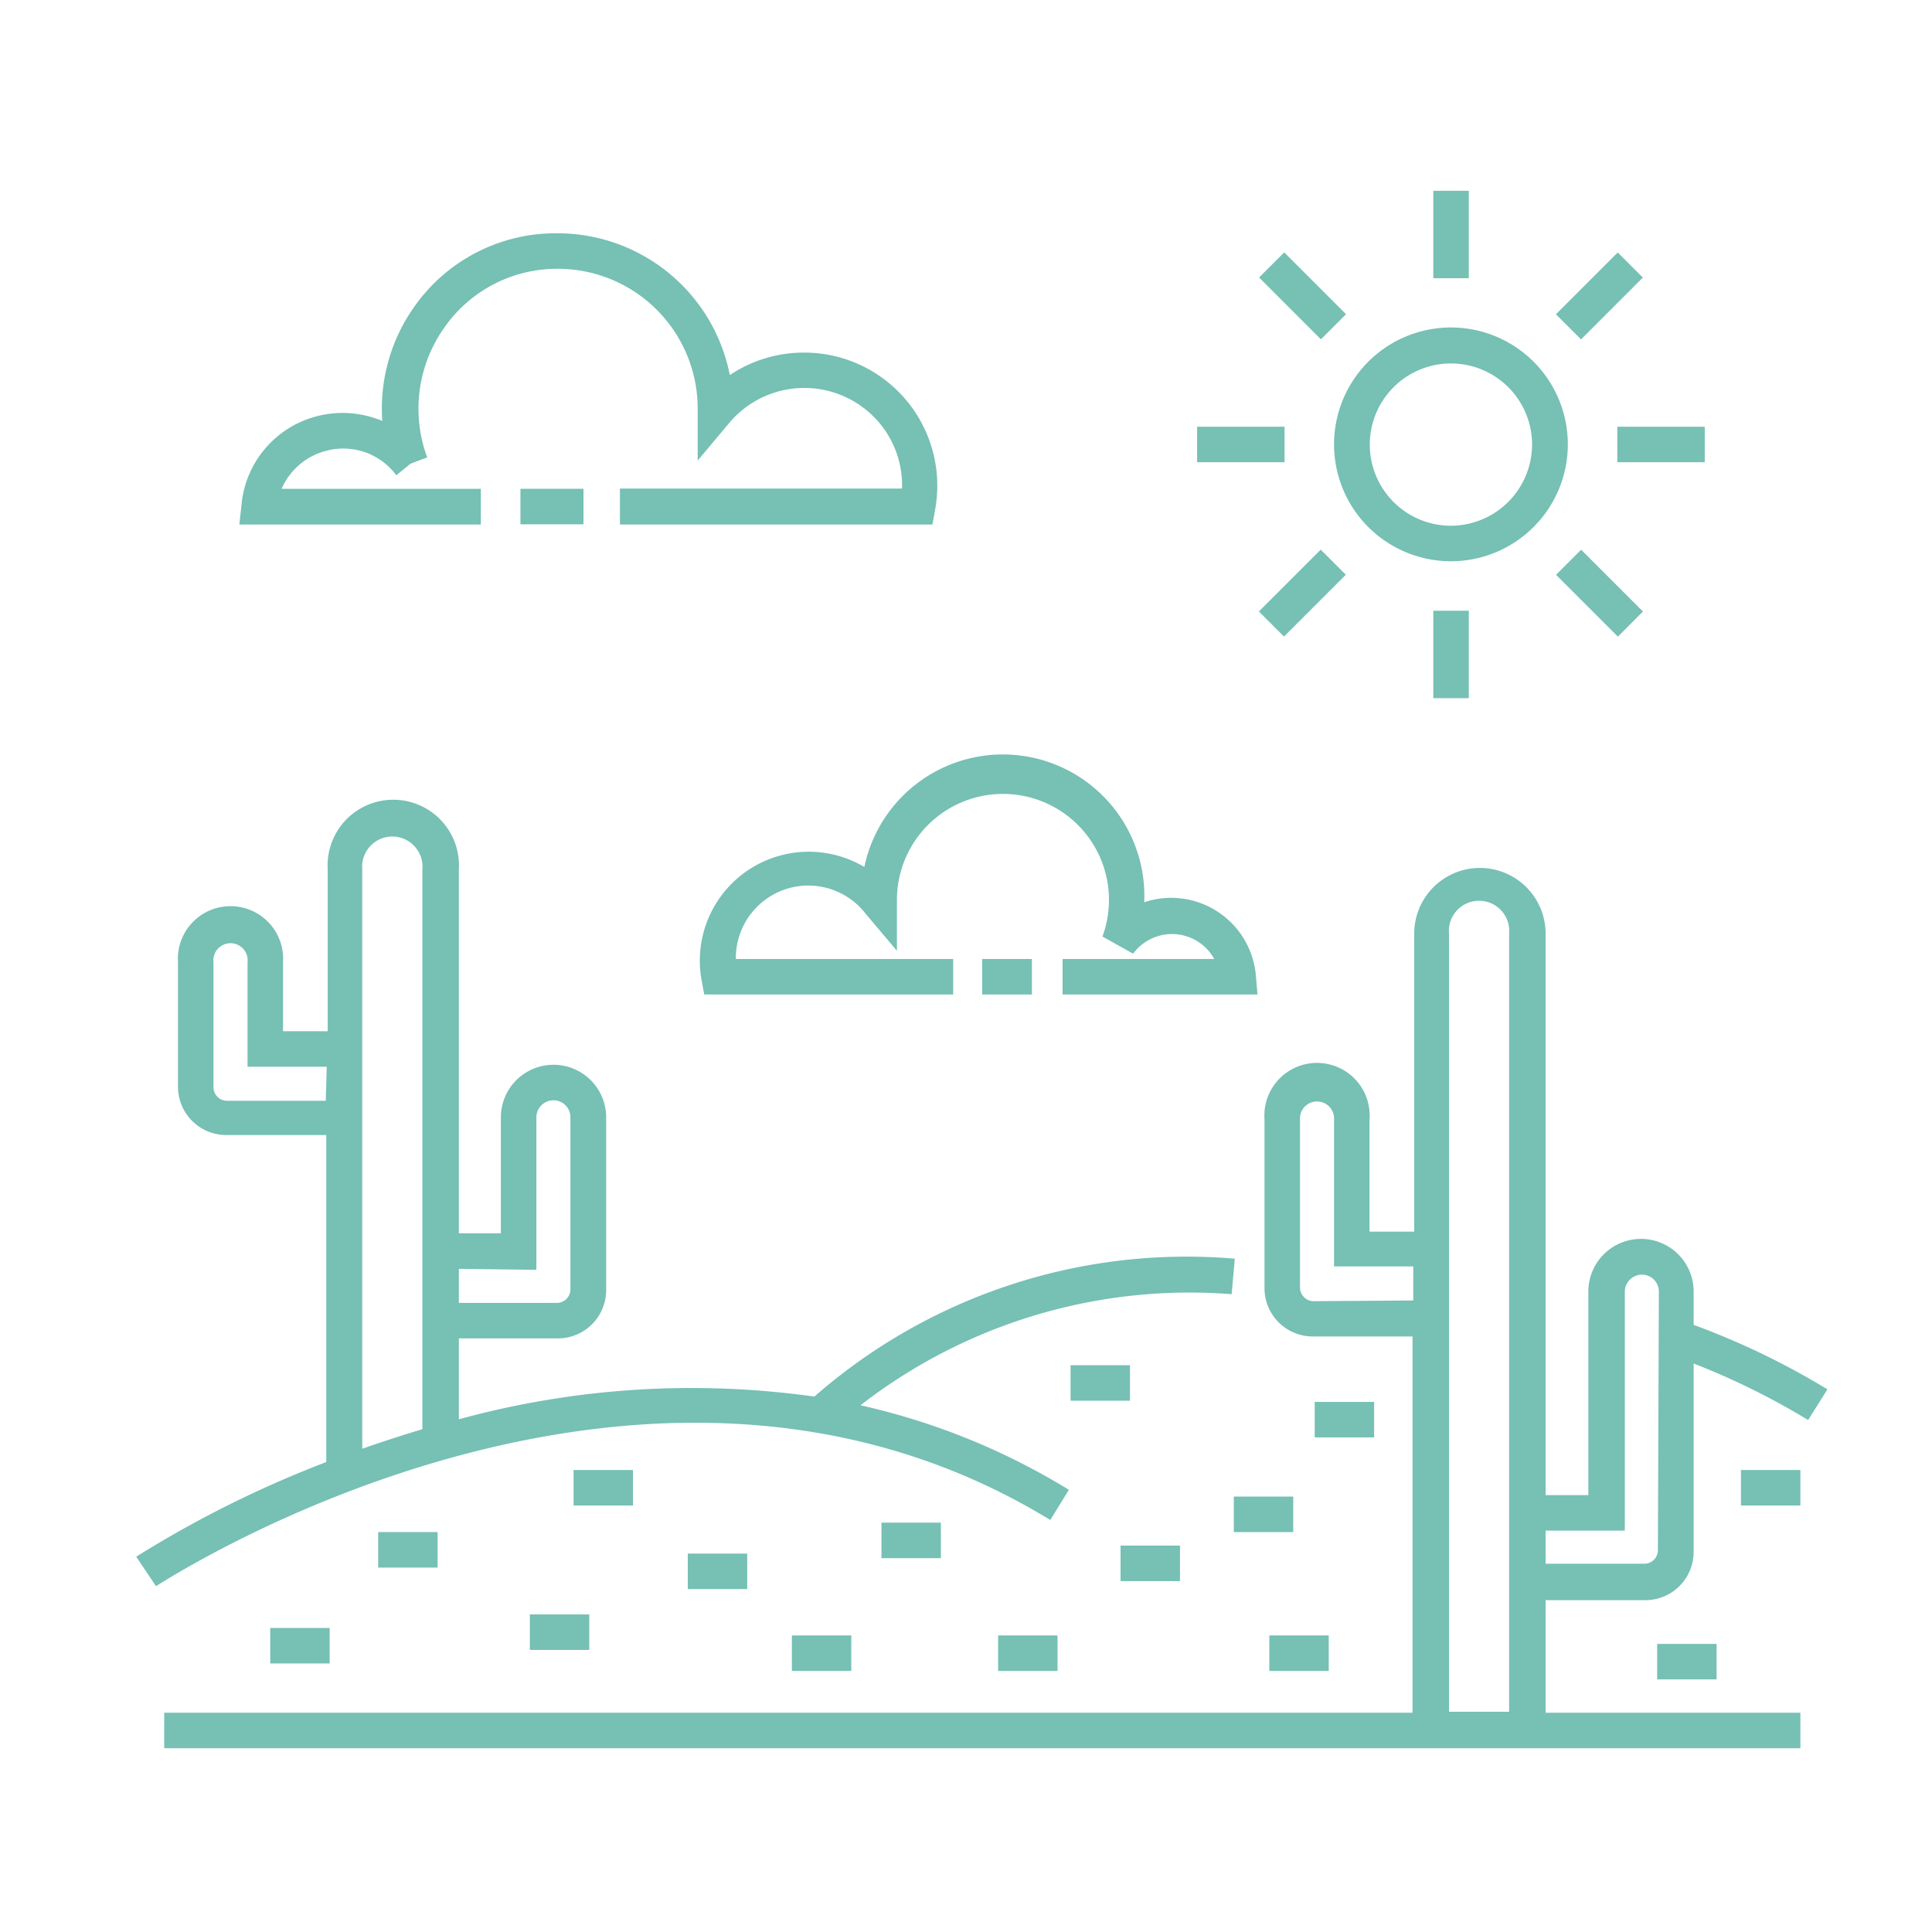 <svg id="Capa_1" data-name="Capa 1" xmlns="http://www.w3.org/2000/svg" viewBox="0 0 80 80"><defs><style>.cls-1{fill:#76c0b4;}</style></defs><title>preferencias</title><rect class="cls-1" x="49.57" y="17.67" width="3.62" height="1.47"/><path class="cls-1" d="M64.92,18.41a4.84,4.84,0,1,0-4.84,4.83A4.84,4.84,0,0,0,64.92,18.41Zm-4.84,3.36a3.36,3.36,0,1,1,3.36-3.36A3.37,3.37,0,0,1,60.08,21.77Z"/><rect class="cls-1" x="59.35" y="7.9" width="1.47" height="3.62"/><rect class="cls-1" x="53.2" y="10.45" width="1.47" height="3.62" transform="translate(7.13 41.72) rotate(-45)"/><rect class="cls-1" x="52.12" y="23.82" width="3.62" height="1.47" transform="translate(-1.57 45.33) rotate(-45)"/><rect class="cls-1" x="59.35" y="25.29" width="1.47" height="3.62"/><rect class="cls-1" x="65.5" y="22.75" width="1.47" height="3.62" transform="translate(2.03 54.03) rotate(-45)"/><rect class="cls-1" x="66.97" y="17.67" width="3.62" height="1.47"/><rect class="cls-1" x="64.42" y="11.52" width="3.62" height="1.47" transform="translate(10.73 50.42) rotate(-45)"/><path class="cls-1" d="M43.49,62.94l.77-1.25a28.27,28.27,0,0,0-8.63-3.5A22.23,22.23,0,0,1,51,53.59l.13-1.47a23.4,23.4,0,0,0-17.41,5.71A36.5,36.5,0,0,0,19,58.77V55.42H23.1a2,2,0,0,0,2-2V46.27a2.18,2.18,0,0,0-4.36,0v4.8H19V36a2.72,2.72,0,1,0-5.43,0V42.7H11.72V39.85a2.18,2.18,0,1,0-4.35,0V45a2,2,0,0,0,2,2h4.14V60.54a45.42,45.42,0,0,0-7.87,3.92l.82,1.22C6.69,65.55,26.49,52.54,43.49,62.94Zm-30-17.36H9.4A.56.56,0,0,1,8.84,45V39.85a.71.71,0,1,1,1.41,0v4.32h3.28Zm8.72,7V46.27a.71.71,0,0,1,.71-.71.7.7,0,0,1,.7.71v7.12a.56.56,0,0,1-.56.56H19V52.54ZM15,36a1.25,1.25,0,1,1,2.49,0V51.07h0v4.35h0v3.76c-.86.26-1.7.53-2.49.81V36Z"/><path class="cls-1" d="M75.67,57.53a31.55,31.55,0,0,0-5.54-2.67V53.48a2.18,2.18,0,0,0-4.36,0v8.43H64V38.66a2.72,2.72,0,0,0-5.44,0V51H56.71V46.34a2.18,2.18,0,1,0-4.35,0v7a2,2,0,0,0,2,2h4.13V70.92H6.8v1.47H74.55V70.92H64V66.26h4.13a2,2,0,0,0,2-2v-7.8a30.26,30.26,0,0,1,4.74,2.34ZM54.39,53.88a.57.57,0,0,1-.56-.57v-7a.7.7,0,0,1,.7-.7.7.7,0,0,1,.71.7v6.13h3.28v1.41Zm8.1,17H60V38.66a1.25,1.25,0,1,1,2.49,0V70.92Zm6.16-6.69a.56.56,0,0,1-.56.56H64V63.38h3.28v-9.9a.71.71,0,0,1,.71-.7.7.7,0,0,1,.7.7Z"/><path class="cls-1" d="M25.67,21.72H38.61l.11-.61a5.51,5.51,0,0,0-5.43-6.51,5.52,5.52,0,0,0-3.07.93A7.27,7.27,0,0,0,23.1,9.66a7.15,7.15,0,0,0-6,3.12,7.28,7.28,0,0,0-1.27,4.65,4.25,4.25,0,0,0-2.8-.17A4.18,4.18,0,0,0,10,20.9l-.09.82h10V20.24H11.66a2.76,2.76,0,0,1,1.8-1.56,2.73,2.73,0,0,1,2.95,1L17,19.2l.69-.26a5.8,5.8,0,0,1,.67-5.32,5.69,5.69,0,0,1,4.75-2.49,5.79,5.79,0,0,1,5.78,5.78v2.16l1.3-1.55a4.06,4.06,0,0,1,6.23,0,4,4,0,0,1,.93,2.71H25.67Z"/><rect class="cls-1" x="21.55" y="20.24" width="2.61" height="1.47"/><rect class="cls-1" x="40.67" y="39.71" width="2.06" height="1.47"/><path class="cls-1" d="M44,41.18h8.07L52,40.36a3.52,3.52,0,0,0-4.62-3A5.86,5.86,0,0,0,35.79,35.9a4.51,4.51,0,0,0-6.74,4.68l.11.6H39.47V39.71h-9a3,3,0,0,1,5.37-1.88l1.3,1.54V37.24a4.39,4.39,0,1,1,8.51,1.54l1.27.71a2,2,0,0,1,3.36.22H44Z"/><rect class="cls-1" x="11.19" y="67.41" width="2.46" height="1.47"/><rect class="cls-1" x="15.66" y="63.44" width="2.46" height="1.47"/><rect class="cls-1" x="21.94" y="66.85" width="2.46" height="1.47"/><rect class="cls-1" x="23.75" y="60.87" width="2.46" height="1.47"/><rect class="cls-1" x="32.79" y="67.72" width="2.46" height="1.47"/><rect class="cls-1" x="28.48" y="64.33" width="2.46" height="1.47"/><rect class="cls-1" x="36.5" y="63.05" width="2.46" height="1.47"/><rect class="cls-1" x="41.33" y="67.72" width="2.46" height="1.47"/><rect class="cls-1" x="46.4" y="64" width="2.46" height="1.47"/><rect class="cls-1" x="52.56" y="67.72" width="2.46" height="1.47"/><rect class="cls-1" x="68.62" y="68.07" width="2.46" height="1.47"/><rect class="cls-1" x="72.09" y="60.87" width="2.46" height="1.47"/><rect class="cls-1" x="51.09" y="61.97" width="2.46" height="1.47"/><rect class="cls-1" x="44.33" y="56.53" width="2.46" height="1.47"/><rect class="cls-1" x="54.44" y="58.05" width="2.46" height="1.47"/></svg>